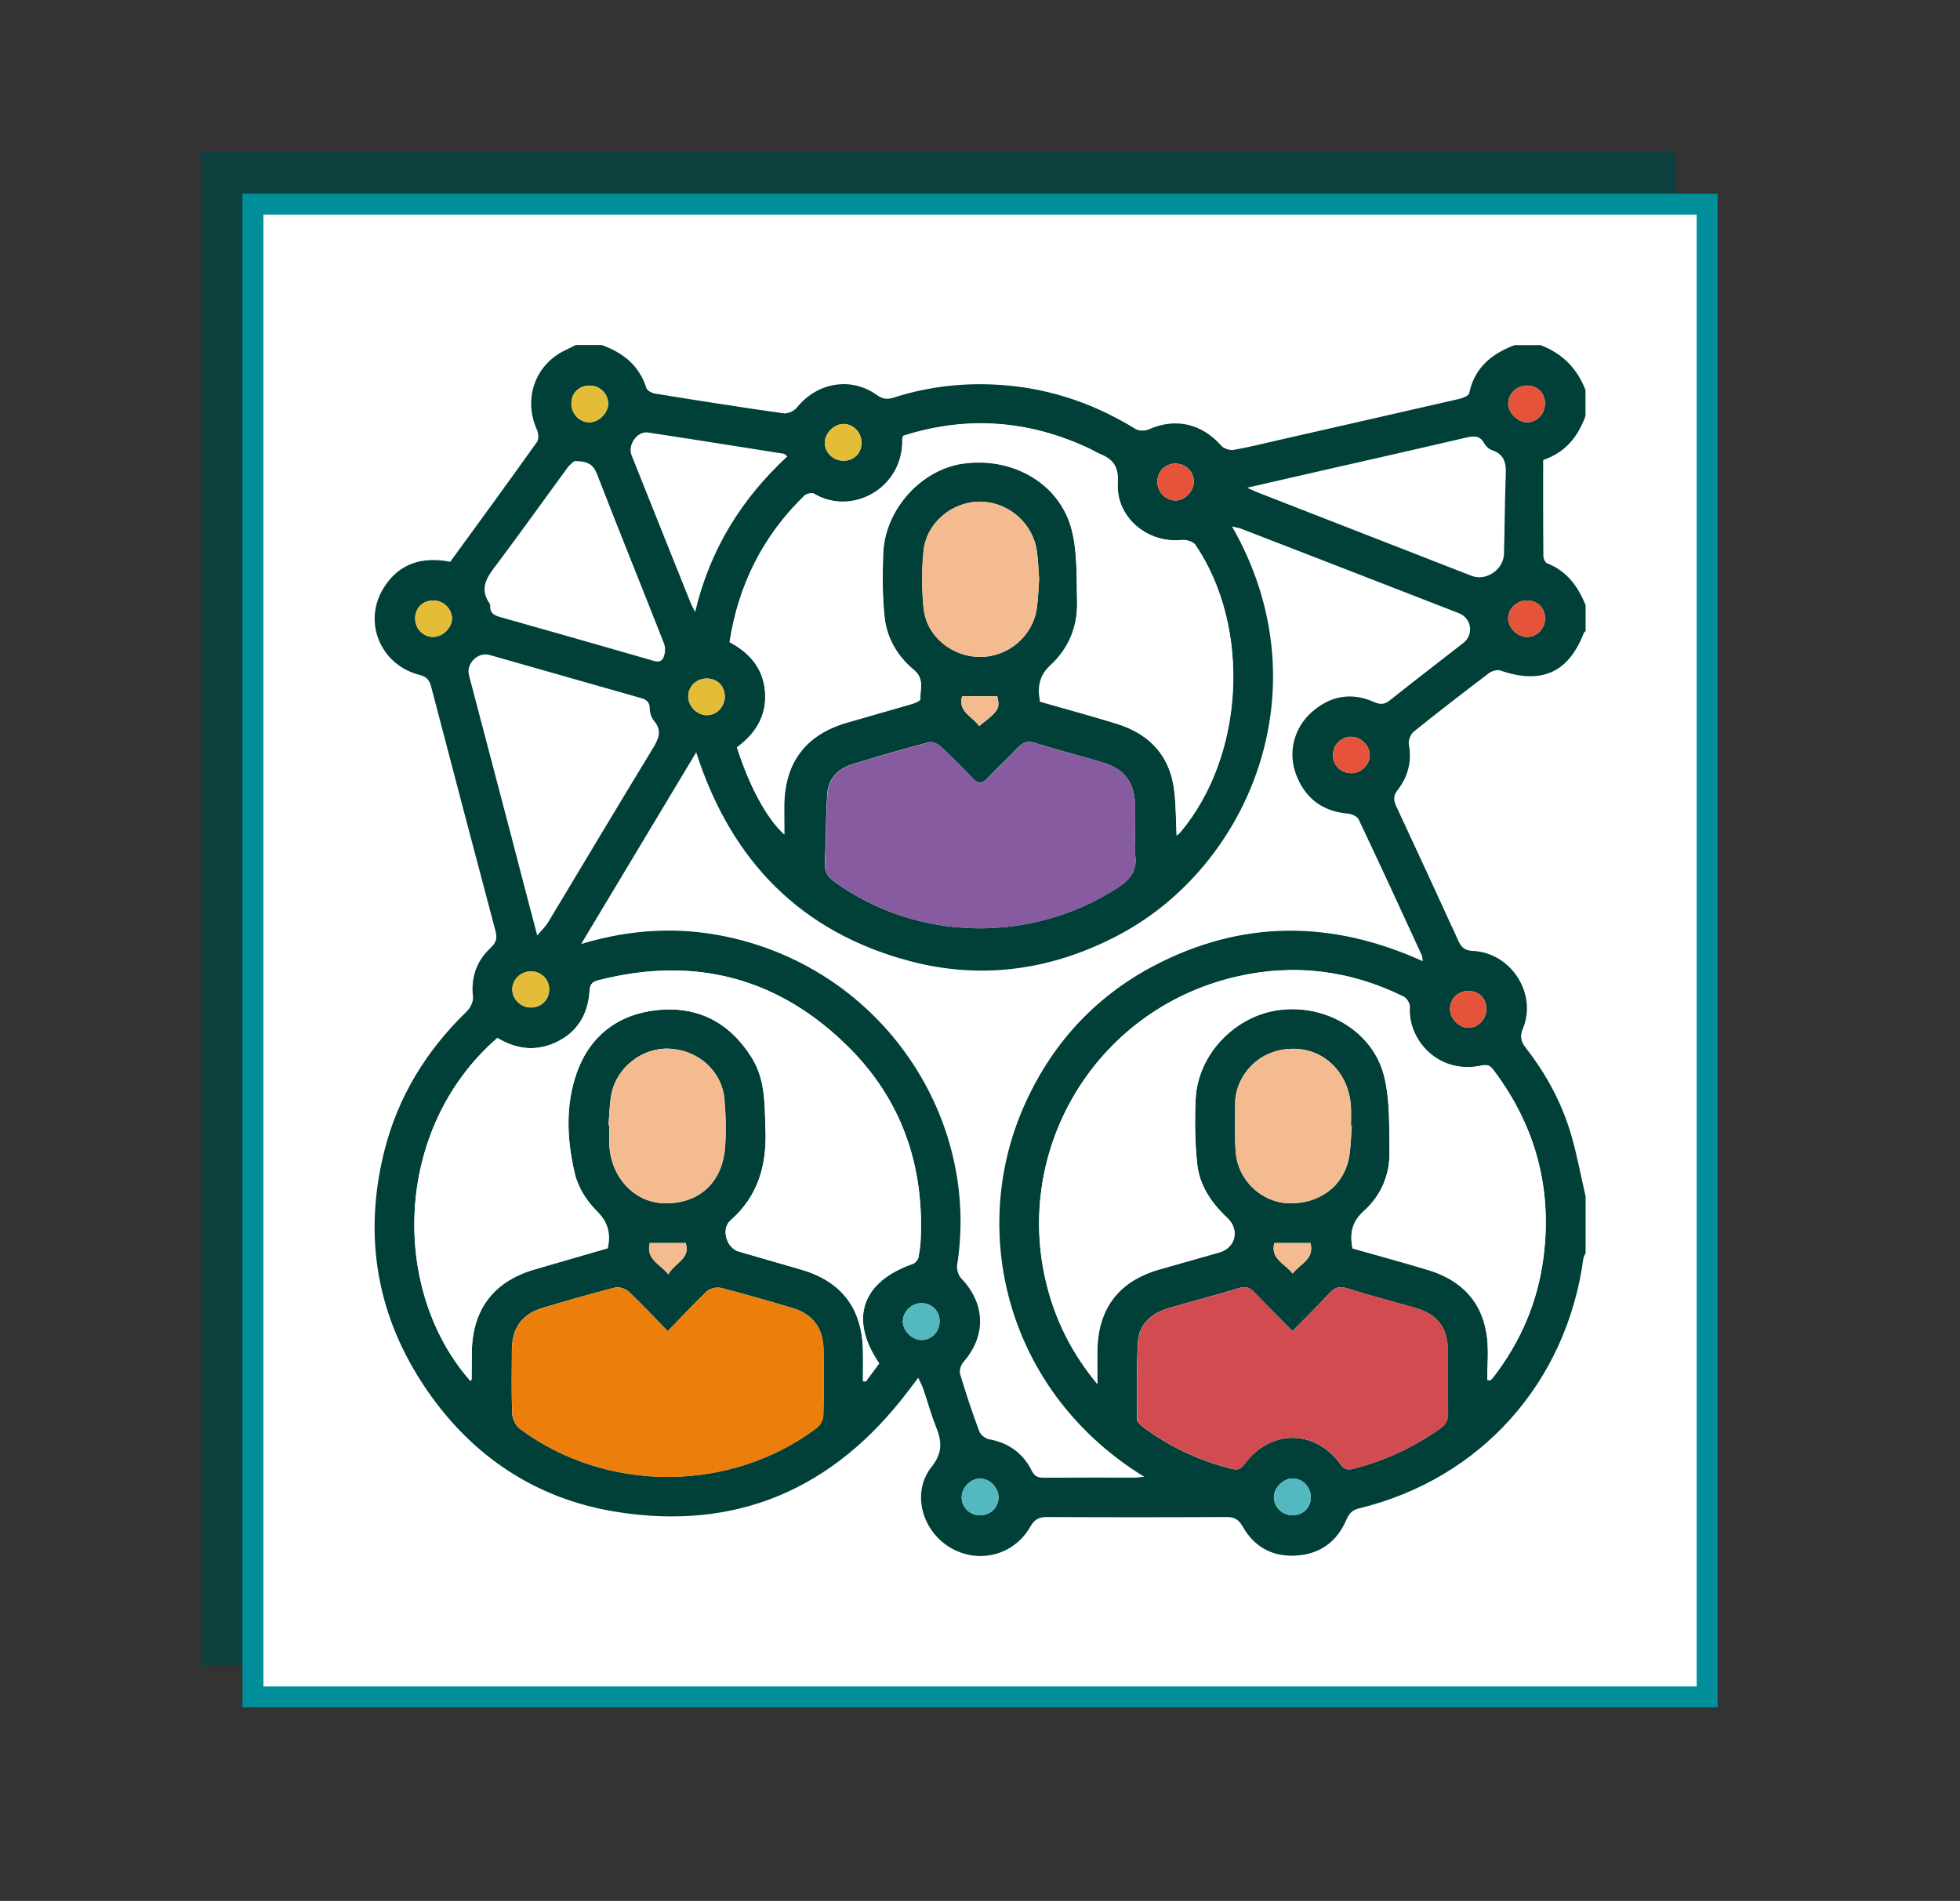 <?xml version="1.0" encoding="utf-8"?>
<!-- Generator: Adobe Illustrator 23.0.1, SVG Export Plug-In . SVG Version: 6.00 Build 0)  -->
<svg version="1.1" id="Camada_1" xmlns="http://www.w3.org/2000/svg" xmlns:xlink="http://www.w3.org/1999/xlink" x="0px" y="0px"
	 viewBox="0 0 187.05 181.43" style="enable-background:new 0 0 187.05 181.43;" xml:space="preserve">
<rect x="0" y="0" width="187.05" height="181.43" fill="#333333" stroke="none"/>
<style type="text/css">
	.st0{fill:url(#SVGID_1_);}
	.st1{fill:url(#SVGID_2_);}
	.st2{fill:url(#SVGID_3_);}
	.st3{fill:url(#SVGID_4_);}
	.st4{fill:url(#SVGID_5_);}
	.st5{fill:url(#SVGID_6_);}
	.st6{fill:url(#SVGID_7_);}
	.st7{fill:url(#SVGID_8_);}
	.st8{fill:url(#SVGID_9_);}
	.st9{fill:url(#SVGID_10_);}
	.st10{fill:url(#SVGID_11_);}
	.st11{fill:url(#SVGID_12_);}
	.st12{fill:url(#SVGID_13_);}
	.st13{fill:url(#SVGID_14_);}
	.st14{fill:url(#SVGID_15_);}
	.st15{fill:url(#SVGID_16_);}
	.st16{fill:url(#SVGID_17_);}
	.st17{fill:url(#SVGID_18_);}
	.st18{fill:url(#SVGID_19_);}
	.st19{fill:url(#SVGID_20_);}
	.st20{fill:url(#SVGID_21_);}
	.st21{fill:url(#SVGID_22_);}
	.st22{fill:url(#SVGID_23_);}
	.st23{fill:url(#SVGID_24_);}
	.st24{fill:url(#SVGID_25_);}
	.st25{fill:url(#SVGID_26_);}
	.st26{fill:url(#SVGID_27_);}
	.st27{fill:url(#SVGID_28_);}
	.st28{fill:url(#SVGID_29_);}
	.st29{fill:url(#SVGID_30_);}
	.st30{fill:url(#SVGID_31_);}
	.st31{fill:url(#SVGID_32_);}
	.st32{fill:url(#SVGID_33_);}
	.st33{fill:url(#SVGID_34_);}
	.st34{fill:url(#SVGID_35_);}
	.st35{fill:url(#SVGID_36_);}
	.st36{fill:url(#SVGID_37_);}
	.st37{fill:url(#SVGID_38_);}
	.st38{fill:url(#SVGID_39_);}
	.st39{fill:url(#SVGID_40_);}
	.st40{fill:url(#SVGID_41_);}
	.st41{fill:url(#SVGID_42_);}
	.st42{fill:url(#SVGID_43_);}
	.st43{fill:url(#SVGID_44_);}
	.st44{fill:url(#SVGID_45_);}
	.st45{fill:url(#SVGID_46_);}
	.st46{fill:url(#SVGID_47_);}
	.st47{fill:url(#SVGID_48_);}
	.st48{fill:url(#SVGID_49_);}
	.st49{fill:url(#SVGID_50_);}
	.st50{fill:url(#SVGID_51_);}
	.st51{clip-path:url(#SVGID_65_);fill:url(#SVGID_66_);}
	.st52{clip-path:url(#SVGID_65_);fill:url(#SVGID_67_);}
	.st53{clip-path:url(#SVGID_65_);fill:url(#SVGID_68_);}
	.st54{clip-path:url(#SVGID_65_);fill:url(#SVGID_69_);}
	.st55{clip-path:url(#SVGID_65_);fill:url(#SVGID_70_);}
	.st56{fill:none;stroke:#FFFFFF;stroke-miterlimit:10;}
	.st57{opacity:0.5;}
	.st58{fill:none;stroke:#FFFFFF;stroke-width:0.75;stroke-miterlimit:10;}
	.st59{fill:url(#SVGID_73_);}
	.st60{opacity:0.75;}
	.st61{fill:#004441;}
	.st62{fill:#008E9A;}
	.st63{fill:#003936;}
	.st64{fill:#FFFFFF;}
	.st65{fill:url(#SVGID_82_);}
	.st66{fill:url(#SVGID_83_);}
	.st67{fill:url(#SVGID_84_);}
	.st68{fill:url(#SVGID_85_);}
	.st69{fill:url(#SVGID_86_);}
	.st70{fill:url(#SVGID_87_);}
	.st71{fill:url(#SVGID_88_);}
	.st72{fill:url(#SVGID_89_);}
	.st73{fill:url(#SVGID_90_);}
	.st74{fill:url(#SVGID_91_);}
	.st75{fill:url(#SVGID_92_);}
	.st76{fill:#006D68;}
	.st77{fill:url(#SVGID_93_);}
	.st78{fill:url(#SVGID_94_);}
	.st79{fill:url(#SVGID_95_);}
	.st80{fill:url(#SVGID_96_);}
	.st81{fill:url(#SVGID_97_);}
	.st82{fill:url(#SVGID_98_);}
	.st83{fill:url(#SVGID_99_);}
	.st84{fill:url(#SVGID_100_);}
	.st85{fill:url(#SVGID_101_);}
	.st86{fill:url(#SVGID_102_);}
	.st87{fill:#005D57;}
	.st88{fill:#0096A4;}
	.st89{fill:none;stroke:#FFFFFF;stroke-width:2;stroke-miterlimit:10;}
	.st90{fill:none;stroke:#006D68;stroke-width:2;stroke-miterlimit:10;}
	.st91{fill:#004441;stroke:#004441;stroke-width:2;stroke-miterlimit:10;}
	.st92{fill:#FFFFFF;stroke:#008E9A;stroke-width:2;stroke-miterlimit:10;}
	.st93{fill:#004039;}
	.st94{fill:#C6E5EA;}
	.st95{fill:#79C4CF;}
	.st96{fill:#6CBFC4;}
	.st97{fill:#D2E9EC;}
	.st98{fill:#FADFD1;}
	.st99{fill:#EA7B59;}
	.st100{fill:#CFCFD9;}
	.st101{fill:#EC7E0B;}
	.st102{fill:#875B9F;}
	.st103{fill:#D24B51;}
	.st104{fill:#F5BB90;}
	.st105{fill:#54B8C0;}
	.st106{fill:#E5533A;}
	.st107{fill:#E3BC38;}
	.st108{fill:url(#SVGID_103_);}
	.st109{fill:url(#SVGID_104_);}
	.st110{fill:url(#SVGID_105_);}
	.st111{fill:url(#SVGID_106_);}
	.st112{fill:url(#SVGID_107_);}
	.st113{fill:url(#SVGID_108_);}
	.st114{fill:url(#SVGID_109_);}
	.st115{fill:url(#SVGID_110_);}
	.st116{fill:url(#SVGID_111_);}
	.st117{fill:url(#SVGID_112_);}
	.st118{fill:url(#SVGID_113_);}
	.st119{fill:url(#SVGID_114_);}
	.st120{fill:url(#SVGID_115_);}
	.st121{fill:url(#SVGID_116_);}
	.st122{fill:url(#SVGID_117_);}
	.st123{fill:url(#SVGID_118_);}
	.st124{fill:url(#SVGID_119_);}
	.st125{fill:url(#SVGID_120_);}
	.st126{fill:url(#SVGID_121_);}
	.st127{fill:url(#SVGID_122_);}
	.st128{fill:url(#SVGID_123_);}
	.st129{fill:url(#SVGID_124_);}
	.st130{fill:url(#SVGID_125_);}
	.st131{fill:url(#SVGID_126_);}
	.st132{fill:url(#SVGID_127_);}
	.st133{fill:url(#SVGID_128_);}
	.st134{fill:url(#SVGID_129_);}
	.st135{fill:url(#SVGID_130_);}
	.st136{fill:url(#SVGID_131_);}
	.st137{fill:url(#SVGID_132_);}
	.st138{fill:url(#SVGID_133_);}
	.st139{fill:url(#SVGID_134_);}
	.st140{fill:url(#SVGID_135_);}
	.st141{fill:url(#SVGID_136_);}
	.st142{fill:url(#SVGID_137_);}
	.st143{fill:url(#SVGID_138_);}
	.st144{fill:url(#SVGID_139_);}
	.st145{fill:url(#SVGID_140_);}
	.st146{fill:url(#SVGID_141_);}
	.st147{fill:url(#SVGID_142_);}
	.st148{fill:url(#SVGID_143_);}
	.st149{fill:url(#SVGID_144_);}
	.st150{fill:url(#SVGID_145_);}
	.st151{fill:url(#SVGID_146_);}
	.st152{fill:url(#SVGID_147_);}
	.st153{fill:url(#SVGID_148_);}
	.st154{fill:url(#SVGID_149_);}
	.st155{fill:url(#SVGID_150_);}
	.st156{fill:url(#SVGID_151_);}
	.st157{fill:url(#SVGID_152_);}
	.st158{fill:url(#SVGID_153_);}
	.st159{clip-path:url(#SVGID_167_);fill:url(#SVGID_168_);}
	.st160{clip-path:url(#SVGID_167_);fill:url(#SVGID_169_);}
	.st161{clip-path:url(#SVGID_167_);fill:url(#SVGID_170_);}
	.st162{clip-path:url(#SVGID_167_);fill:url(#SVGID_171_);}
	.st163{clip-path:url(#SVGID_167_);fill:url(#SVGID_172_);}
	.st164{fill:#A991B5;}
	.st165{fill:#EE8E34;}
	.st166{fill:#A07F0E;}
	.st167{fill:none;stroke:#54B8C0;stroke-width:4;stroke-miterlimit:10;}
	.st168{fill:none;stroke:#875B9F;stroke-width:5;stroke-miterlimit:10;}
	.st169{fill:#E76F80;}
	.st170{fill:#004745;}
</style>
<g>
	<g>
		<g class="st60">
			<rect x="20.14" y="15.48" class="st91" width="138.78" height="142.48"/>
		</g>
		<g>
			<g>
				<rect x="24.14" y="19.48" class="st92" width="138.78" height="142.48"/>
			</g>
		</g>
	</g>
	<g>
		<path class="st93" d="M54.94,32.93c0.83,0,1.66,0,2.48,0c2.04,0.73,3.59,1.95,4.27,4.12c0.08,0.24,0.53,0.47,0.84,0.52
			c4.07,0.66,8.15,1.3,12.24,1.88c0.4,0.06,1.02-0.22,1.28-0.55c1.92-2.4,5.16-2.97,7.63-1.2c0.57,0.41,1.02,0.44,1.64,0.24
			c2.99-0.96,6.07-1.36,9.21-1.25c4.99,0.17,9.58,1.63,13.83,4.25c0.32,0.2,0.93,0.2,1.28,0.04c2.52-1.13,5.05-0.56,6.91,1.56
			c0.24,0.28,0.82,0.46,1.19,0.4c1.48-0.26,2.93-0.63,4.39-0.96c5.7-1.3,11.4-2.59,17.1-3.9c0.36-0.08,0.93-0.3,0.98-0.55
			c0.51-2.44,2.14-3.76,4.33-4.59c0.83,0,1.66,0,2.48,0c2.07,0.79,3.5,2.22,4.29,4.29c0,0.83,0,1.66,0,2.48
			c-0.7,1.89-1.81,3.42-4.04,4.2c0,3.04-0.01,6.11,0.02,9.18c0,0.23,0.18,0.61,0.37,0.68c1.88,0.74,2.94,2.2,3.66,3.99
			c0,0.83,0,1.66,0,2.48c-0.05,0.05-0.13,0.09-0.16,0.15c-1.47,3.81-4.04,4.96-7.96,3.61c-0.3-0.1-0.81,0.03-1.08,0.23
			c-2.43,1.84-4.84,3.7-7.21,5.61c-0.3,0.24-0.52,0.83-0.46,1.2c0.3,1.63-0.08,3.09-1.06,4.35c-0.47,0.59-0.39,1.02-0.12,1.61
			c1.98,4.25,3.95,8.51,5.9,12.78c0.29,0.64,0.6,0.94,1.39,0.98c3.63,0.16,6.16,4.07,4.78,7.4c-0.33,0.8-0.18,1.28,0.3,1.89
			c1.98,2.54,3.48,5.35,4.36,8.46c0.53,1.87,0.88,3.78,1.32,5.68c0,1.81,0,3.61,0,5.42c-0.07,0.16-0.19,0.32-0.21,0.49
			c-1.61,11.89-9.82,21.05-21.39,23.86c-0.66,0.16-0.97,0.48-1.23,1.09c-0.86,2.03-2.43,3.23-4.64,3.41
			c-2.31,0.19-4.12-0.75-5.26-2.77c-0.4-0.7-0.82-0.9-1.58-0.9c-5.68,0.03-11.36,0.03-17.04,0c-0.81-0.01-1.24,0.21-1.66,0.95
			c-1.58,2.76-5.03,3.58-7.72,1.91c-2.64-1.64-3.6-5.23-1.69-7.64c1.12-1.42,0.96-2.51,0.4-3.91c-0.46-1.15-0.78-2.35-1.18-3.52
			c-0.1-0.3-0.26-0.57-0.49-1.08c-0.41,0.54-0.69,0.91-0.97,1.28c-7.08,9.33-16.38,13.41-28,11.49
			c-7.54-1.25-13.55-5.26-17.88-11.54c-4.77-6.92-6.15-14.56-4.13-22.76c1.3-5.25,4.01-9.67,7.88-13.42
			c0.35-0.33,0.66-0.95,0.61-1.4c-0.21-1.86,0.34-3.44,1.68-4.68c0.57-0.53,0.64-0.96,0.46-1.64c-2.06-7.75-4.1-15.52-6.13-23.28
			c-0.16-0.61-0.39-0.95-1.12-1.14c-3.73-0.94-5.43-5.07-3.42-8.29c1.47-2.37,3.7-3.02,6.36-2.5c2.78-3.82,5.55-7.61,8.28-11.44
			c0.19-0.26,0.14-0.84-0.01-1.17c-1.32-2.91-0.19-6.17,2.65-7.56C54.23,33.29,54.59,33.11,54.94,32.93z M135.78,91.74
			c-0.05-0.31-0.04-0.46-0.1-0.58c-1.99-4.33-3.98-8.66-6.02-12.96c-0.14-0.29-0.67-0.52-1.04-0.55c-2.43-0.21-4.06-1.47-4.92-3.7
			c-0.81-2.1-0.23-4.45,1.47-5.97c1.76-1.56,3.77-1.95,5.95-0.98c0.59,0.26,1,0.26,1.52-0.16c2.32-1.85,4.68-3.65,7.02-5.48
			c1.01-0.79,0.78-2.36-0.42-2.83c-6.92-2.69-13.84-5.38-20.77-8.06c-0.24-0.09-0.5-0.13-0.89-0.22
			c8.84,15.45,1.6,32.42-10.78,38.97c-6.34,3.36-13.06,4.34-19.97,2.51c-10.38-2.75-17.06-9.55-20.39-19.93
			c-3.7,6.16-7.27,12.12-10.98,18.3c4.79-1.45,9.38-1.66,13.96-0.68c14.91,3.2,24.14,17.37,21.92,31.33
			c-0.06,0.4,0.12,0.98,0.4,1.27c2.32,2.43,2.39,5.49,0.19,7.99c-0.24,0.27-0.4,0.82-0.3,1.15c0.55,1.83,1.15,3.65,1.82,5.44
			c0.12,0.33,0.57,0.7,0.91,0.76c1.88,0.34,3.27,1.33,4.1,3.01c0.3,0.6,0.67,0.68,1.23,0.67c2.86-0.02,5.72-0.01,8.57-0.01
			c0.27,0,0.54-0.05,0.94-0.08c-12.99-7.98-16.78-23.08-11.58-35.14c2.57-5.96,6.73-10.59,12.48-13.62
			C118.5,87.78,127.07,87.79,135.78,91.74z M141.94,131.71c0.25,0.02,0.31,0.04,0.32,0.02c0.1-0.11,0.21-0.22,0.3-0.33
			c2.56-3.34,4.18-7.09,4.73-11.28c0.88-6.61-0.71-12.58-4.7-17.91c-0.3-0.4-0.52-0.64-1.17-0.5c-4.19,0.91-7.08-2.5-6.87-5.58
			c0.02-0.33-0.29-0.85-0.58-0.99c-5.1-2.52-10.46-3.19-15.98-1.91c-13.73,3.18-21.66,17.05-17.88,30.21
			c0.89,3.09,2.33,5.9,4.62,8.67c0-1.33-0.02-2.33,0-3.32c0.1-3.97,2.09-6.52,5.92-7.62c1.91-0.55,3.82-1.09,5.73-1.63
			c1.54-0.44,1.95-2.16,0.76-3.28c-1.53-1.43-2.68-3.12-2.89-5.21c-0.21-2.05-0.24-4.13-0.14-6.18c0.21-4.25,3.78-7.94,8.02-8.47
			c4.45-0.56,8.9,2.06,9.96,6.3c0.58,2.32,0.48,4.82,0.52,7.25c0.04,2.2-0.82,4.18-2.43,5.63c-1.15,1.03-1.38,2.12-1.1,3.58
			c2.36,0.67,4.78,1.33,7.18,2.05c3.26,0.98,5.28,3.1,5.67,6.54C142.06,129.05,141.94,130.4,141.94,131.71z M47.47,99.06
			c-10.01,8.7-10.17,24.16-2.57,32.75c0.04-0.05,0.11-0.11,0.11-0.16c0.01-0.83,0.02-1.65,0.02-2.48c0.02-4.16,2.06-6.87,6.04-8.02
			c2.33-0.67,4.66-1.35,6.93-2.01c0.31-1.48,0-2.53-1.08-3.59c-0.94-0.93-1.76-2.25-2.06-3.53c-0.76-3.2-0.92-6.53,0.2-9.66
			c1.25-3.5,3.95-5.56,7.66-5.95c3.89-0.4,6.93,1.18,9.02,4.53c1.33,2.13,1.23,4.49,1.32,6.86c0.13,3.42-0.7,6.36-3.35,8.7
			c-0.91,0.8-0.37,2.62,0.78,2.95c1.98,0.57,3.96,1.14,5.94,1.72c3.87,1.12,5.85,3.69,5.93,7.72c0.02,0.98,0,1.96,0,2.94
			c0.09,0.01,0.18,0.02,0.27,0.03c0.44-0.59,0.87-1.17,1.28-1.73c-2.9-4.24-1.65-7.8,3.19-9.49c0.23-0.08,0.49-0.36,0.54-0.58
			c0.14-0.66,0.22-1.34,0.24-2.01c0.26-6.95-1.88-13.07-6.79-18c-6.7-6.72-14.75-8.85-23.96-6.49c-0.59,0.15-0.82,0.37-0.86,1.04
			c-0.14,2.27-1.21,4.01-3.34,4.95C51.03,100.38,49.19,100.11,47.47,99.06z M74.85,79.64c0-1.04-0.02-1.96,0-2.88
			c0.08-4.01,2.08-6.63,5.92-7.76c2.08-0.61,4.18-1.19,6.26-1.8c0.3-0.09,0.8-0.3,0.8-0.45c-0.01-0.96,0.41-1.95-0.6-2.79
			c-1.54-1.28-2.58-3-2.8-5c-0.22-2.01-0.21-4.05-0.14-6.07c0.13-4.23,3.62-8.1,7.69-8.64c4.74-0.64,9.21,1.96,10.32,6.38
			c0.55,2.21,0.45,4.6,0.5,6.92c0.06,2.33-0.84,4.4-2.52,5.95c-1.12,1.03-1.25,2.09-1.01,3.48c2.4,0.69,4.86,1.35,7.28,2.1
			c3.26,1,5.2,3.17,5.55,6.61c0.13,1.31,0.13,2.64,0.2,4.07c0.2-0.18,0.29-0.25,0.36-0.33c6.11-7.28,6.77-19.53,1.43-27.41
			c-0.21-0.31-0.87-0.5-1.28-0.46c-3.29,0.35-6.33-2.18-6.13-5.48c0.09-1.56-0.48-2.23-1.71-2.74c-0.35-0.14-0.66-0.35-1-0.51
			c-5.78-2.72-11.71-3.16-17.77-1.21c-0.04,0.16-0.08,0.23-0.08,0.3c0.15,4.68-4.79,7.38-8.4,5.23c-0.21-0.13-0.74-0.02-0.93,0.17
			c-3.96,3.84-6.3,8.51-7.15,13.98c1.97,1.06,3.25,2.57,3.39,4.86c0.13,2.27-0.97,3.93-2.69,5.19
			C71.51,75.04,73.2,78.17,74.85,79.64z M63.72,127.05c-1.31-1.35-2.45-2.59-3.68-3.74c-0.31-0.3-0.95-0.52-1.34-0.42
			c-2.32,0.59-4.62,1.26-6.91,1.94c-1.98,0.59-2.93,1.91-2.94,4.01c-0.01,2.03-0.05,4.06,0.03,6.08c0.02,0.5,0.33,1.16,0.73,1.45
			c8.28,6.15,20.1,6.11,28.33-0.08c0.33-0.25,0.62-0.77,0.63-1.17c0.06-2.1,0.05-4.21,0.02-6.31c-0.03-2.07-1.02-3.39-3-3.98
			c-2.26-0.67-4.52-1.33-6.8-1.91c-0.41-0.1-1.05,0.06-1.35,0.34C66.22,124.42,65.08,125.67,63.72,127.05z M108.32,79.76
			c0-0.94,0.02-1.88,0-2.82c-0.04-2.3-0.99-3.56-3.18-4.2c-2.12-0.62-4.27-1.18-6.38-1.84c-0.69-0.22-1.12-0.05-1.59,0.43
			c-0.96,1.01-1.98,1.95-2.94,2.96c-0.5,0.53-0.88,0.53-1.39,0c-0.98-1.04-1.99-2.05-3.04-3.02c-0.29-0.26-0.82-0.52-1.15-0.43
			c-2.47,0.65-4.92,1.36-7.36,2.12c-1.31,0.41-2.24,1.35-2.34,2.76c-0.15,2.21-0.12,4.42-0.23,6.63c-0.05,0.87,0.3,1.37,0.97,1.85
			c7.88,5.67,18.73,5.87,26.95,0.54c1.23-0.8,1.94-1.67,1.68-3.19C108.24,80.98,108.32,80.37,108.32,79.76z M123.35,127.04
			c-1.29-1.3-2.48-2.48-3.64-3.7c-0.43-0.46-0.83-0.6-1.48-0.4c-2.22,0.68-4.46,1.26-6.69,1.91c-1.64,0.48-2.85,1.5-2.95,3.28
			c-0.13,2.43-0.1,4.88-0.09,7.32c0,0.25,0.33,0.55,0.57,0.74c2.56,1.9,5.38,3.23,8.47,4c0.6,0.15,0.88,0.02,1.21-0.43
			c2.47-3.36,6.74-3.37,9.18-0.01c0.33,0.46,0.6,0.59,1.2,0.44c3.02-0.76,5.77-2.05,8.31-3.85c0.57-0.4,0.76-0.81,0.75-1.48
			c-0.04-1.99-0.01-3.98-0.02-5.97c-0.01-2.15-0.96-3.43-3.04-4.04c-2.19-0.64-4.4-1.2-6.58-1.89c-0.74-0.23-1.17-0.07-1.67,0.46
			C125.78,124.61,124.61,125.76,123.35,127.04z M51.27,89.28c0.48-0.56,0.8-0.86,1.02-1.22c3.33-5.53,6.63-11.08,9.99-16.59
			c0.57-0.94,0.95-1.71,0.13-2.68c-0.25-0.29-0.4-0.76-0.4-1.15c0-0.68-0.37-0.89-0.92-1.04c-4.79-1.36-9.58-2.73-14.38-4.09
			c-1.11-0.31-2.25,0.83-1.95,1.95c1.33,5.07,2.66,10.15,4,15.22C49.55,82.75,50.36,85.82,51.27,89.28z M119.02,46.55
			c0.45,0.2,0.71,0.33,0.98,0.44c6.81,2.66,13.63,5.31,20.44,7.97c1.37,0.53,3.04-0.57,3.09-2.08c0.07-2.41,0.07-4.81,0.16-7.22
			c0.05-1.17,0.09-2.24-1.32-2.7c-0.29-0.1-0.59-0.39-0.74-0.67c-0.42-0.77-1.04-0.68-1.72-0.52c-2.23,0.52-4.46,1.03-6.69,1.54
			C128.55,44.37,123.89,45.43,119.02,46.55z M54.81,44.01c-0.11,0.1-0.42,0.32-0.64,0.61c-2.22,3.03-4.4,6.09-6.65,9.09
			c-0.92,1.22-1.89,2.34-0.78,3.92c0.04,0.06,0.05,0.15,0.04,0.22c-0.03,0.66,0.37,0.88,0.94,1.04c4.76,1.34,9.51,2.7,14.27,4.07
			c0.51,0.15,1.08,0.41,1.35-0.26c0.15-0.38,0.18-0.91,0.03-1.28c-2.12-5.41-4.31-10.79-6.41-16.21
			C56.58,44.26,55.99,44,54.81,44.01z M129.01,107.48c-0.03,0-0.06,0-0.08-0.01c0-0.6,0.03-1.2,0-1.8
			c-0.17-3.19-2.46-5.57-5.49-5.57c-3.49-0.01-5.56,2.77-5.56,5.21c0,1.57-0.07,3.15,0.06,4.72c0.22,2.61,2.44,4.7,4.96,4.81
			c2.95,0.13,5.32-1.6,5.84-4.34C128.92,109.51,128.92,108.49,129.01,107.48z M58.07,107.38c0.03,0,0.05,0,0.08,0.01
			c0,0.64-0.03,1.28,0,1.91c0.16,3.07,2.37,5.44,5.15,5.54c3.26,0.12,5.57-1.85,5.87-5.18c0.14-1.56,0.09-3.15-0.04-4.71
			c-0.23-2.73-2.5-4.75-5.3-4.86c-2.57-0.11-5.01,1.81-5.5,4.39C58.16,105.43,58.15,106.41,58.07,107.38z M99.17,55.27
			c-0.07-0.9-0.09-1.8-0.22-2.69c-0.38-2.65-2.7-4.66-5.37-4.7c-2.67-0.04-5.17,2-5.44,4.71c-0.18,1.81-0.18,3.68,0.01,5.49
			c0.28,2.66,2.7,4.62,5.39,4.62c2.69,0,5.02-1.98,5.41-4.63C99.08,57.14,99.1,56.2,99.17,55.27z M66.34,58.41
			c1.43-6.03,4.47-10.84,8.8-14.85c-0.21-0.16-0.26-0.24-0.32-0.25c-4.33-0.68-8.66-1.38-12.99-2.03c-1.02-0.15-1.95,1.18-1.56,2.16
			c1.87,4.7,3.75,9.39,5.63,14.08C65.99,57.76,66.12,57.98,66.34,58.41z M145.77,40.31c0.98-0.04,1.72-0.87,1.67-1.89
			c-0.04-0.97-0.77-1.64-1.77-1.62c-0.99,0.02-1.81,0.88-1.73,1.83C144.01,39.5,144.93,40.34,145.77,40.31z M82.22,42.26
			c0-1.01-0.81-1.82-1.77-1.79c-0.88,0.03-1.73,0.89-1.74,1.77c-0.01,0.97,0.82,1.75,1.83,1.74C81.52,43.95,82.22,43.24,82.22,42.26
			z M123.31,144.62c0.99,0.02,1.74-0.66,1.78-1.62c0.05-1.01-0.71-1.85-1.69-1.89c-0.91-0.03-1.83,0.87-1.83,1.79
			C121.59,143.84,122.35,144.6,123.31,144.62z M56.29,36.8c-0.99-0.01-1.73,0.67-1.76,1.64c-0.04,1.01,0.72,1.85,1.7,1.87
			c0.91,0.02,1.83-0.9,1.81-1.81C58.03,37.57,57.25,36.81,56.29,36.8z M87.91,124.38c-0.94,0.02-1.73,0.8-1.75,1.72
			c-0.02,0.91,0.9,1.82,1.82,1.79c0.98-0.03,1.73-0.84,1.69-1.87C89.63,125.07,88.88,124.37,87.91,124.38z M95.29,142.95
			c0.03-0.95-0.82-1.83-1.76-1.83c-0.89,0-1.72,0.82-1.75,1.73c-0.03,0.95,0.7,1.73,1.65,1.77
			C94.46,144.67,95.27,143.94,95.29,142.95z M140.11,94.58c-0.97,0.01-1.71,0.73-1.73,1.69c-0.02,0.94,0.85,1.84,1.77,1.83
			c0.95-0.01,1.74-0.88,1.7-1.87C141.82,95.26,141.1,94.57,140.11,94.58z M130.72,72.02c-0.03-0.94-0.94-1.76-1.88-1.7
			c-0.94,0.06-1.66,0.85-1.63,1.8c0.03,1.01,0.81,1.71,1.85,1.67C129.99,73.74,130.75,72.93,130.72,72.02z M147.45,59.07
			c0.02-0.99-0.66-1.72-1.63-1.76c-1.01-0.04-1.86,0.71-1.89,1.68c-0.03,0.9,0.89,1.82,1.81,1.81
			C146.68,60.78,147.43,60.03,147.45,59.07z M41.37,60.79c0.93-0.02,1.82-0.94,1.76-1.84c-0.06-0.92-0.86-1.65-1.81-1.64
			c-1.02,0.01-1.74,0.76-1.7,1.8C39.66,60.06,40.43,60.81,41.37,60.79z M112.18,44.25c-0.98,0-1.7,0.7-1.73,1.67
			c-0.03,1,0.76,1.84,1.72,1.85c0.92,0.01,1.79-0.91,1.76-1.84C113.91,44.98,113.15,44.25,112.18,44.25z M52.41,94.47
			c0.02-0.96-0.7-1.71-1.66-1.76c-0.99-0.04-1.83,0.72-1.86,1.69c-0.02,0.91,0.75,1.72,1.68,1.76
			C51.59,96.21,52.4,95.47,52.41,94.47z M67.46,64.76c-1.01-0.01-1.81,0.78-1.78,1.76c0.03,0.91,0.85,1.73,1.75,1.74
			c0.97,0.01,1.76-0.81,1.74-1.82C69.15,65.46,68.44,64.76,67.46,64.76z M93.44,69.3c1.9-1.48,1.99-1.63,1.74-2.84
			c-1.14,0-2.27,0-3.37,0C91.42,67.99,92.81,68.36,93.44,69.3z M65.44,118.64c-1.21,0-2.31,0-3.43,0c-0.38,1.58,0.98,1.98,1.78,2.99
			C64.39,120.5,65.92,120.17,65.44,118.64z M125.06,118.64c-1.2,0-2.3,0-3.45,0c-0.38,1.54,1.01,1.95,1.75,2.91
			C124.12,120.6,125.46,120.17,125.06,118.64z"/>
		<path class="st64" d="M141.94,131.71c0-1.32,0.13-2.67-0.02-3.98c-0.39-3.43-2.41-5.56-5.67-6.54c-2.4-0.72-4.82-1.38-7.18-2.05
			c-0.28-1.46-0.05-2.54,1.1-3.58c1.62-1.45,2.47-3.44,2.43-5.63c-0.04-2.42,0.06-4.93-0.52-7.25c-1.06-4.24-5.51-6.86-9.96-6.3
			c-4.24,0.53-7.8,4.22-8.02,8.47c-0.1,2.06-0.07,4.14,0.14,6.18c0.21,2.09,1.36,3.78,2.89,5.21c1.19,1.11,0.78,2.84-0.76,3.28
			c-1.91,0.55-3.82,1.08-5.73,1.63c-3.83,1.1-5.82,3.66-5.92,7.62c-0.03,1,0,1.99,0,3.32c-2.29-2.77-3.73-5.58-4.62-8.67
			c-3.78-13.16,4.15-27.02,17.88-30.21c5.53-1.28,10.89-0.61,15.98,1.91c0.3,0.15,0.61,0.67,0.58,0.99
			c-0.21,3.08,2.68,6.49,6.87,5.58c0.65-0.14,0.87,0.1,1.17,0.5c3.99,5.34,5.58,11.3,4.7,17.91c-0.55,4.19-2.17,7.93-4.73,11.28
			c-0.09,0.12-0.2,0.23-0.3,0.33C142.24,131.75,142.19,131.73,141.94,131.71z"/>
		<path class="st64" d="M47.47,99.06c1.72,1.05,3.56,1.32,5.45,0.48c2.13-0.94,3.19-2.68,3.34-4.95c0.04-0.67,0.27-0.89,0.86-1.04
			c9.22-2.36,17.27-0.23,23.96,6.49c4.91,4.93,7.05,11.05,6.79,18c-0.02,0.67-0.11,1.35-0.24,2.01c-0.05,0.23-0.31,0.5-0.54,0.58
			c-4.84,1.69-6.09,5.25-3.19,9.49c-0.41,0.55-0.85,1.14-1.28,1.73c-0.09-0.01-0.18-0.02-0.27-0.03c0-0.98,0.02-1.96,0-2.94
			c-0.08-4.03-2.05-6.6-5.93-7.72c-1.98-0.57-3.96-1.14-5.94-1.72c-1.15-0.33-1.69-2.15-0.78-2.95c2.65-2.33,3.48-5.28,3.35-8.7
			c-0.09-2.37,0.01-4.74-1.32-6.86c-2.1-3.34-5.13-4.93-9.02-4.53c-3.71,0.38-6.41,2.45-7.66,5.95c-1.12,3.14-0.95,6.46-0.2,9.66
			c0.3,1.28,1.12,2.6,2.06,3.53c1.08,1.06,1.4,2.12,1.08,3.59c-2.27,0.66-4.6,1.33-6.93,2.01c-3.98,1.15-6.02,3.86-6.04,8.02
			c0,0.83-0.01,1.65-0.02,2.48c0,0.06-0.07,0.11-0.11,0.16C37.3,123.21,37.46,107.75,47.47,99.06z"/>
		<path class="st64" d="M74.85,79.64c-1.65-1.47-3.34-4.59-4.53-8.32c1.72-1.26,2.82-2.92,2.69-5.19c-0.13-2.28-1.42-3.8-3.39-4.86
			c0.85-5.47,3.19-10.14,7.15-13.98c0.19-0.19,0.72-0.29,0.93-0.17c3.61,2.15,8.55-0.55,8.4-5.23c0-0.07,0.04-0.14,0.08-0.3
			c6.06-1.94,11.99-1.51,17.77,1.21c0.34,0.16,0.66,0.37,1,0.51c1.24,0.5,1.81,1.18,1.71,2.74c-0.2,3.3,2.84,5.83,6.13,5.48
			c0.42-0.04,1.07,0.15,1.28,0.46c5.34,7.88,4.68,20.13-1.43,27.41c-0.07,0.08-0.16,0.15-0.36,0.33c-0.06-1.43-0.06-2.75-0.2-4.07
			c-0.35-3.45-2.3-5.61-5.55-6.61c-2.43-0.75-4.88-1.41-7.28-2.1c-0.24-1.39-0.1-2.46,1.01-3.48c1.68-1.55,2.57-3.62,2.52-5.95
			c-0.05-2.31,0.05-4.71-0.5-6.92c-1.11-4.42-5.58-7.02-10.32-6.38c-4.07,0.55-7.55,4.41-7.69,8.64c-0.06,2.02-0.08,4.07,0.14,6.07
			c0.22,2,1.26,3.72,2.8,5c1.01,0.84,0.59,1.84,0.6,2.79c0,0.15-0.5,0.36-0.8,0.45c-2.08,0.61-4.18,1.19-6.26,1.8
			c-3.84,1.13-5.83,3.75-5.92,7.76C74.83,77.67,74.85,78.6,74.85,79.64z"/>
		<path class="st101" d="M63.72,127.05c1.35-1.39,2.5-2.63,3.73-3.78c0.3-0.28,0.95-0.44,1.35-0.34c2.28,0.58,4.55,1.23,6.8,1.91
			c1.97,0.59,2.97,1.91,3,3.98c0.03,2.1,0.04,4.21-0.02,6.31c-0.01,0.4-0.3,0.93-0.63,1.17c-8.23,6.19-20.05,6.23-28.33,0.08
			c-0.4-0.29-0.71-0.95-0.73-1.45c-0.08-2.03-0.04-4.06-0.03-6.08c0.01-2.1,0.95-3.41,2.94-4.01c2.29-0.69,4.59-1.36,6.91-1.94
			c0.4-0.1,1.03,0.12,1.34,0.42C61.27,124.47,62.42,125.71,63.72,127.05z"/>
		<path class="st102" d="M108.32,79.76c0,0.6-0.08,1.22,0.02,1.8c0.25,1.52-0.45,2.39-1.68,3.19c-8.22,5.33-19.08,5.12-26.95-0.54
			c-0.67-0.48-1.02-0.98-0.97-1.85c0.12-2.21,0.08-4.43,0.23-6.63c0.1-1.41,1.02-2.35,2.34-2.76c2.43-0.77,4.89-1.47,7.36-2.12
			c0.33-0.09,0.86,0.17,1.15,0.43c1.05,0.97,2.06,1.98,3.04,3.02c0.5,0.53,0.88,0.53,1.39,0c0.96-1.01,1.98-1.96,2.94-2.96
			c0.46-0.49,0.89-0.65,1.59-0.43c2.11,0.66,4.26,1.22,6.38,1.84c2.19,0.64,3.14,1.9,3.18,4.2
			C108.34,77.88,108.32,78.82,108.32,79.76z"/>
		<path class="st103" d="M123.35,127.04c1.25-1.27,2.43-2.43,3.55-3.62c0.49-0.52,0.93-0.69,1.67-0.46
			c2.17,0.69,4.39,1.25,6.58,1.89c2.07,0.61,3.03,1.89,3.04,4.04c0.01,1.99-0.02,3.98,0.02,5.97c0.01,0.66-0.18,1.08-0.75,1.48
			c-2.54,1.8-5.29,3.09-8.31,3.85c-0.6,0.15-0.86,0.02-1.2-0.44c-2.45-3.36-6.72-3.35-9.18,0.01c-0.33,0.45-0.61,0.58-1.21,0.43
			c-3.1-0.78-5.92-2.11-8.47-4c-0.25-0.18-0.57-0.49-0.57-0.74c-0.01-2.44-0.05-4.88,0.09-7.32c0.1-1.79,1.3-2.8,2.95-3.28
			c2.22-0.65,4.47-1.23,6.69-1.91c0.65-0.2,1.04-0.05,1.48,0.4C120.87,124.55,122.07,125.73,123.35,127.04z"/>
		<path class="st104" d="M129.01,107.48c-0.09,1.01-0.09,2.03-0.28,3.02c-0.52,2.74-2.89,4.47-5.84,4.34
			c-2.52-0.11-4.74-2.2-4.96-4.81c-0.13-1.56-0.06-3.14-0.06-4.72c0-2.44,2.07-5.22,5.56-5.21c3.03,0.01,5.32,2.38,5.49,5.57
			c0.03,0.6,0,1.2,0,1.8C128.95,107.48,128.98,107.48,129.01,107.48z"/>
		<path class="st104" d="M58.07,107.38c0.09-0.97,0.1-1.95,0.28-2.9c0.49-2.58,2.93-4.49,5.5-4.39c2.8,0.12,5.07,2.13,5.3,4.86
			c0.13,1.56,0.18,3.16,0.04,4.71c-0.3,3.33-2.61,5.3-5.87,5.18c-2.78-0.1-4.99-2.46-5.15-5.54c-0.03-0.64,0-1.28,0-1.91
			C58.12,107.38,58.09,107.38,58.07,107.38z"/>
		<path class="st104" d="M99.17,55.27c-0.07,0.94-0.09,1.88-0.23,2.8c-0.38,2.65-2.72,4.63-5.41,4.63c-2.69,0-5.11-1.96-5.39-4.62
			c-0.19-1.81-0.19-3.68-0.01-5.49c0.27-2.71,2.77-4.75,5.44-4.71c2.67,0.04,4.99,2.05,5.37,4.7C99.08,53.46,99.1,54.36,99.17,55.27
			z"/>
		<path class="st105" d="M123.31,144.62c-0.96-0.02-1.72-0.78-1.73-1.72c-0.01-0.92,0.92-1.82,1.83-1.79
			c0.98,0.04,1.73,0.88,1.69,1.89C125.05,143.96,124.3,144.64,123.31,144.62z"/>
		<path class="st105" d="M87.91,124.38c0.97-0.02,1.72,0.68,1.76,1.65c0.04,1.02-0.7,1.84-1.69,1.87c-0.92,0.02-1.83-0.88-1.82-1.79
			C86.18,125.18,86.97,124.4,87.91,124.38z"/>
		<path class="st105" d="M95.29,142.95c-0.03,0.99-0.84,1.72-1.86,1.68c-0.95-0.04-1.68-0.83-1.65-1.77
			c0.03-0.91,0.85-1.73,1.75-1.73C94.47,141.11,95.32,141.99,95.29,142.95z"/>
		<g>
			<path class="st106" d="M145.77,40.31c-0.85,0.03-1.76-0.81-1.83-1.68c-0.07-0.95,0.74-1.8,1.73-1.83c1-0.02,1.73,0.65,1.77,1.62
				C147.49,39.44,146.75,40.27,145.77,40.31z"/>
			<path class="st106" d="M140.11,94.58c0.98-0.01,1.71,0.68,1.74,1.65c0.03,0.99-0.75,1.85-1.7,1.87
				c-0.92,0.01-1.79-0.88-1.77-1.83C138.41,95.31,139.14,94.59,140.11,94.58z"/>
			<path class="st106" d="M130.72,72.02c0.03,0.91-0.73,1.73-1.66,1.77c-1.04,0.05-1.82-0.66-1.85-1.67
				c-0.02-0.95,0.69-1.74,1.63-1.8C129.78,70.26,130.69,71.08,130.72,72.02z"/>
			<path class="st106" d="M147.45,59.07c-0.02,0.96-0.76,1.72-1.71,1.73c-0.92,0.01-1.84-0.91-1.81-1.81
				c0.03-0.96,0.88-1.72,1.89-1.68C146.79,57.35,147.47,58.07,147.45,59.07z"/>
			<path class="st106" d="M112.18,44.25c0.97,0,1.72,0.73,1.75,1.68c0.03,0.93-0.85,1.84-1.76,1.84c-0.96-0.01-1.74-0.85-1.72-1.85
				C110.48,44.94,111.21,44.24,112.18,44.25z"/>
		</g>
		<g>
			<path class="st107" d="M82.22,42.26c0,0.98-0.7,1.7-1.68,1.71c-1.01,0.02-1.84-0.77-1.83-1.74c0.01-0.87,0.86-1.74,1.74-1.77
				C81.41,40.44,82.22,41.25,82.22,42.26z"/>
			<path class="st107" d="M56.29,36.8c0.96,0.01,1.73,0.77,1.75,1.7c0.02,0.91-0.91,1.83-1.81,1.81c-0.98-0.02-1.74-0.86-1.7-1.87
				C54.56,37.47,55.3,36.78,56.29,36.8z"/>
			<path class="st107" d="M41.37,60.79c-0.94,0.02-1.71-0.72-1.74-1.68c-0.04-1.04,0.67-1.79,1.7-1.8c0.95-0.01,1.75,0.72,1.81,1.64
				C43.19,59.85,42.3,60.77,41.37,60.79z"/>
			<path class="st107" d="M52.41,94.47c-0.02,0.99-0.82,1.74-1.84,1.69c-0.93-0.04-1.7-0.85-1.68-1.76
				c0.02-0.97,0.86-1.73,1.86-1.69C51.72,92.76,52.43,93.51,52.41,94.47z"/>
			<path class="st107" d="M67.46,64.76c0.98,0.01,1.69,0.71,1.71,1.68c0.02,1-0.77,1.83-1.74,1.82c-0.9-0.01-1.72-0.83-1.75-1.74
				C65.65,65.54,66.45,64.75,67.46,64.76z"/>
		</g>
		<path class="st104" d="M93.44,69.3c-0.63-0.94-2.02-1.31-1.63-2.84c1.11,0,2.24,0,3.37,0C95.43,67.67,95.34,67.82,93.44,69.3z"/>
		<path class="st104" d="M65.44,118.64c0.48,1.54-1.05,1.87-1.66,2.99c-0.8-1-2.16-1.41-1.78-2.99
			C63.13,118.64,64.23,118.64,65.44,118.64z"/>
		<path class="st104" d="M125.06,118.64c0.39,1.54-0.95,1.96-1.7,2.91c-0.74-0.96-2.13-1.37-1.75-2.91
			C122.76,118.64,123.87,118.64,125.06,118.64z"/>
	</g>
</g>
</svg>
